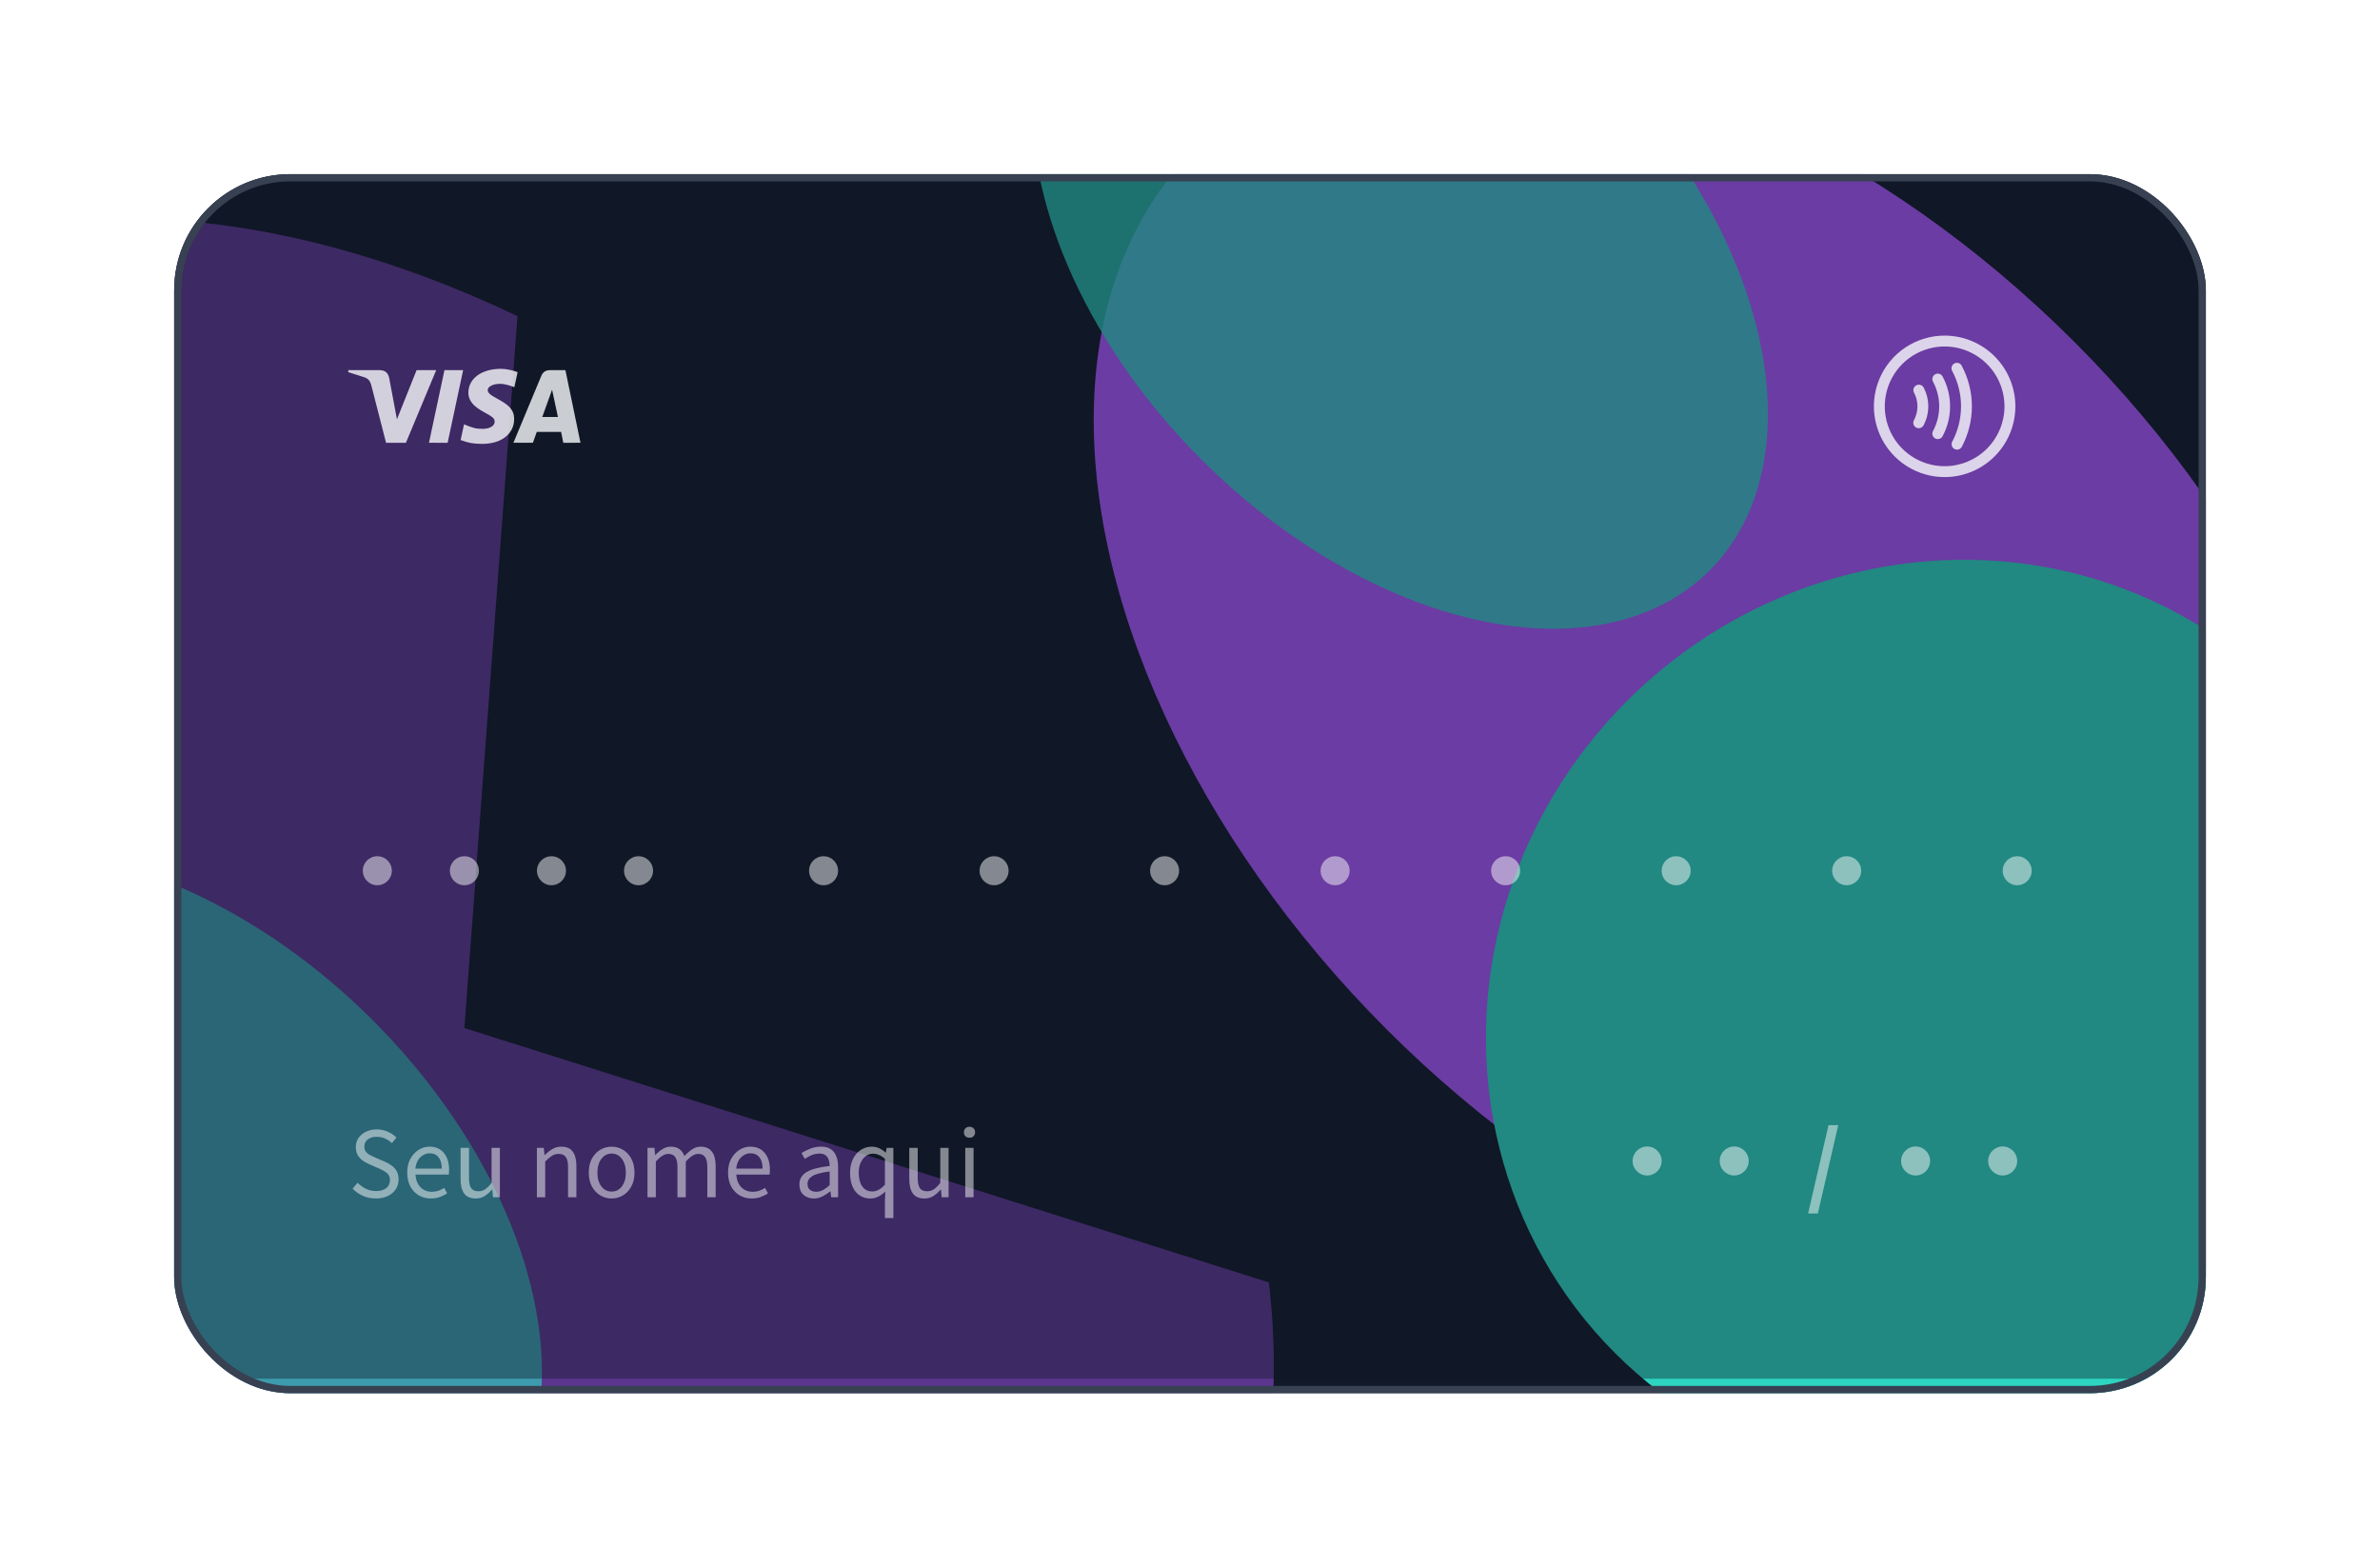<svg width="328" height="216" viewBox="0 0 328 216" fill="none" xmlns="http://www.w3.org/2000/svg">
<g filter="url(#filter0_d_202_174)">
<g clip-path="url(#clip0_202_174)">
<rect x="24" y="20" width="280" height="168" rx="16" fill="#111827"/>
<ellipse cx="238.501" cy="90.501" rx="67.008" ry="104.486" transform="rotate(-45 238.501 90.501)" fill="#A855F7"/>
<path opacity="0.5" d="M71.314 39.568C48.462 28.671 25.702 24.237 6.125 26.868C-13.453 29.5 -28.899 39.069 -38.117 54.276C-47.335 69.484 -49.877 89.593 -45.398 111.872C-40.92 134.152 -29.638 157.522 -13.084 178.81C3.47 200.097 24.493 218.27 47.131 230.861C69.768 243.452 92.923 249.85 113.451 249.187C133.979 248.524 150.884 240.832 161.873 227.155C172.861 213.478 177.399 194.479 174.87 172.739L64 137.682L71.314 39.568Z" fill="#A855F7"/>
<ellipse cx="192.96" cy="31.96" rx="38.725" ry="60.326" transform="rotate(-45 192.96 31.96)" fill="#2DD4BF" fill-opacity="0.8"/>
<ellipse cx="24" cy="164" rx="38.725" ry="60.326" transform="rotate(-45 24 164)" fill="#2DD4BF" fill-opacity="0.64"/>
<ellipse cx="268.36" cy="136.723" rx="64.726" ry="62.407" transform="rotate(-45 268.36 136.723)" fill="#2DD4BF"/>
<g filter="url(#filter1_b_202_174)">
<rect x="24.5" y="18" width="280" height="168" fill="#111827" fill-opacity="0.4"/>
</g>
<circle opacity="0.5" cx="52" cy="116" r="2" fill="#F9FAFB"/>
<circle opacity="0.5" cx="64" cy="116" r="2" fill="#F9FAFB"/>
<circle opacity="0.5" cx="76" cy="116" r="2" fill="#F9FAFB"/>
<circle opacity="0.5" cx="88" cy="116" r="2" fill="#F9FAFB"/>
<circle opacity="0.5" cx="113.5" cy="116" r="2" fill="#F9FAFB"/>
<circle opacity="0.5" cx="137" cy="116" r="2" fill="#F9FAFB"/>
<circle opacity="0.5" cx="160.5" cy="116" r="2" fill="#F9FAFB"/>
<circle opacity="0.5" cx="184" cy="116" r="2" fill="#F9FAFB"/>
<circle opacity="0.5" cx="207.5" cy="116" r="2" fill="#F9FAFB"/>
<circle opacity="0.5" cx="231" cy="116" r="2" fill="#F9FAFB"/>
<circle opacity="0.5" cx="254.5" cy="116" r="2" fill="#F9FAFB"/>
<circle opacity="0.5" cx="278" cy="116" r="2" fill="#F9FAFB"/>
<path opacity="0.5" d="M51.808 161.168C51.164 161.168 50.567 161.047 50.016 160.804C49.465 160.552 48.989 160.221 48.588 159.81L49.288 158.998C49.615 159.343 49.997 159.623 50.436 159.838C50.884 160.043 51.346 160.146 51.822 160.146C52.429 160.146 52.9 160.011 53.236 159.74C53.572 159.46 53.74 159.096 53.74 158.648C53.74 158.331 53.67 158.079 53.53 157.892C53.399 157.705 53.217 157.547 52.984 157.416C52.76 157.285 52.503 157.155 52.214 157.024L50.898 156.45C50.609 156.329 50.319 156.17 50.03 155.974C49.75 155.778 49.512 155.526 49.316 155.218C49.129 154.91 49.036 154.532 49.036 154.084C49.036 153.617 49.157 153.202 49.4 152.838C49.652 152.465 49.997 152.175 50.436 151.97C50.875 151.755 51.369 151.648 51.92 151.648C52.471 151.648 52.979 151.755 53.446 151.97C53.913 152.175 54.309 152.446 54.636 152.782L54.006 153.538C53.726 153.267 53.413 153.057 53.068 152.908C52.732 152.749 52.349 152.67 51.92 152.67C51.407 152.67 50.991 152.791 50.674 153.034C50.366 153.277 50.212 153.603 50.212 154.014C50.212 154.303 50.287 154.546 50.436 154.742C50.595 154.929 50.791 155.083 51.024 155.204C51.257 155.325 51.495 155.437 51.738 155.54L53.04 156.1C53.395 156.249 53.712 156.431 53.992 156.646C54.281 156.851 54.51 157.108 54.678 157.416C54.846 157.715 54.93 158.093 54.93 158.55C54.93 159.035 54.804 159.479 54.552 159.88C54.3 160.272 53.941 160.585 53.474 160.818C53.007 161.051 52.452 161.168 51.808 161.168ZM59.385 161.168C58.778 161.168 58.227 161.028 57.733 160.748C57.238 160.459 56.846 160.048 56.556 159.516C56.267 158.984 56.123 158.349 56.123 157.612C56.123 156.865 56.267 156.226 56.556 155.694C56.855 155.162 57.238 154.751 57.705 154.462C58.171 154.173 58.661 154.028 59.175 154.028C60.042 154.028 60.71 154.317 61.176 154.896C61.653 155.475 61.891 156.249 61.891 157.22C61.891 157.341 61.886 157.463 61.877 157.584C61.877 157.696 61.867 157.794 61.849 157.878H57.257C57.303 158.597 57.527 159.171 57.928 159.6C58.339 160.029 58.871 160.244 59.525 160.244C59.851 160.244 60.15 160.197 60.42 160.104C60.7 160.001 60.967 159.871 61.218 159.712L61.624 160.468C61.335 160.655 61.004 160.818 60.63 160.958C60.267 161.098 59.851 161.168 59.385 161.168ZM57.242 157.052H60.883C60.883 156.361 60.733 155.839 60.434 155.484C60.145 155.12 59.734 154.938 59.203 154.938C58.727 154.938 58.297 155.125 57.914 155.498C57.541 155.862 57.317 156.38 57.242 157.052ZM65.56 161.168C64.841 161.168 64.314 160.944 63.978 160.496C63.642 160.039 63.474 159.376 63.474 158.508V154.196H64.636V158.354C64.636 158.989 64.734 159.451 64.93 159.74C65.135 160.029 65.462 160.174 65.91 160.174C66.264 160.174 66.577 160.085 66.848 159.908C67.128 159.721 67.427 159.427 67.744 159.026V154.196H68.892V161H67.94L67.842 159.936H67.8C67.483 160.309 67.147 160.608 66.792 160.832C66.437 161.056 66.026 161.168 65.56 161.168ZM73.99 161V154.196H74.942L75.04 155.176H75.082C75.409 154.849 75.754 154.579 76.118 154.364C76.482 154.14 76.897 154.028 77.364 154.028C78.082 154.028 78.605 154.257 78.932 154.714C79.268 155.162 79.436 155.82 79.436 156.688V161H78.288V156.842C78.288 156.207 78.185 155.745 77.98 155.456C77.775 155.167 77.448 155.022 77 155.022C76.654 155.022 76.342 155.111 76.062 155.288C75.791 155.465 75.483 155.727 75.138 156.072V161H73.99ZM84.292 161.168C83.741 161.168 83.223 161.028 82.738 160.748C82.262 160.468 81.875 160.062 81.576 159.53C81.287 158.998 81.142 158.359 81.142 157.612C81.142 156.847 81.287 156.198 81.576 155.666C81.875 155.134 82.262 154.728 82.738 154.448C83.223 154.168 83.741 154.028 84.292 154.028C84.852 154.028 85.37 154.168 85.846 154.448C86.322 154.728 86.705 155.134 86.994 155.666C87.293 156.198 87.442 156.847 87.442 157.612C87.442 158.359 87.293 158.998 86.994 159.53C86.705 160.062 86.322 160.468 85.846 160.748C85.37 161.028 84.852 161.168 84.292 161.168ZM84.292 160.216C84.88 160.216 85.351 159.978 85.706 159.502C86.07 159.017 86.252 158.387 86.252 157.612C86.252 156.828 86.07 156.193 85.706 155.708C85.351 155.223 84.88 154.98 84.292 154.98C83.713 154.98 83.242 155.223 82.878 155.708C82.514 156.193 82.332 156.828 82.332 157.612C82.332 158.387 82.514 159.017 82.878 159.502C83.242 159.978 83.713 160.216 84.292 160.216ZM89.234 161V154.196H90.186L90.284 155.176H90.326C90.625 154.849 90.951 154.579 91.306 154.364C91.661 154.14 92.039 154.028 92.44 154.028C92.963 154.028 93.369 154.145 93.658 154.378C93.957 154.602 94.176 154.919 94.316 155.33C94.671 154.947 95.03 154.635 95.394 154.392C95.758 154.149 96.145 154.028 96.556 154.028C97.256 154.028 97.774 154.257 98.11 154.714C98.455 155.162 98.628 155.82 98.628 156.688V161H97.48V156.842C97.48 156.207 97.377 155.745 97.172 155.456C96.967 155.167 96.649 155.022 96.22 155.022C95.716 155.022 95.147 155.372 94.512 156.072V161H93.364V156.842C93.364 156.207 93.261 155.745 93.056 155.456C92.851 155.167 92.529 155.022 92.09 155.022C91.586 155.022 91.017 155.372 90.382 156.072V161H89.234ZM103.599 161.168C102.993 161.168 102.442 161.028 101.947 160.748C101.453 160.459 101.061 160.048 100.771 159.516C100.482 158.984 100.337 158.349 100.337 157.612C100.337 156.865 100.482 156.226 100.771 155.694C101.07 155.162 101.453 154.751 101.919 154.462C102.386 154.173 102.876 154.028 103.389 154.028C104.257 154.028 104.925 154.317 105.391 154.896C105.867 155.475 106.105 156.249 106.105 157.22C106.105 157.341 106.101 157.463 106.091 157.584C106.091 157.696 106.082 157.794 106.063 157.878H101.471C101.518 158.597 101.742 159.171 102.143 159.6C102.554 160.029 103.086 160.244 103.739 160.244C104.066 160.244 104.365 160.197 104.635 160.104C104.915 160.001 105.181 159.871 105.433 159.712L105.839 160.468C105.55 160.655 105.219 160.818 104.845 160.958C104.481 161.098 104.066 161.168 103.599 161.168ZM101.457 157.052H105.097C105.097 156.361 104.948 155.839 104.649 155.484C104.36 155.12 103.949 154.938 103.417 154.938C102.941 154.938 102.512 155.125 102.129 155.498C101.756 155.862 101.532 156.38 101.457 157.052ZM112.157 161.168C111.588 161.168 111.112 161 110.729 160.664C110.356 160.319 110.169 159.843 110.169 159.236C110.169 158.489 110.501 157.92 111.163 157.528C111.835 157.127 112.895 156.847 114.341 156.688C114.341 156.399 114.299 156.123 114.215 155.862C114.141 155.601 114.001 155.391 113.795 155.232C113.599 155.064 113.315 154.98 112.941 154.98C112.549 154.98 112.181 155.055 111.835 155.204C111.49 155.353 111.182 155.521 110.911 155.708L110.463 154.91C110.781 154.705 111.168 154.509 111.625 154.322C112.092 154.126 112.596 154.028 113.137 154.028C113.968 154.028 114.57 154.285 114.943 154.798C115.317 155.302 115.503 155.979 115.503 156.828V161H114.551L114.453 160.188H114.411C114.094 160.449 113.744 160.678 113.361 160.874C112.988 161.07 112.587 161.168 112.157 161.168ZM112.493 160.244C112.82 160.244 113.128 160.165 113.417 160.006C113.707 159.847 114.015 159.623 114.341 159.334V157.444C113.212 157.584 112.419 157.794 111.961 158.074C111.513 158.354 111.289 158.713 111.289 159.152C111.289 159.535 111.406 159.815 111.639 159.992C111.873 160.16 112.157 160.244 112.493 160.244ZM121.956 163.87V161.448L122.012 160.216C121.741 160.477 121.429 160.701 121.074 160.888C120.729 161.075 120.36 161.168 119.968 161.168C119.119 161.168 118.437 160.86 117.924 160.244C117.411 159.619 117.154 158.741 117.154 157.612C117.154 156.875 117.289 156.24 117.56 155.708C117.84 155.167 118.204 154.751 118.652 154.462C119.109 154.173 119.595 154.028 120.108 154.028C120.5 154.028 120.845 154.098 121.144 154.238C121.443 154.369 121.746 154.569 122.054 154.84H122.082L122.194 154.196H123.118V163.87H121.956ZM120.22 160.202C120.817 160.202 121.396 159.889 121.956 159.264V155.708C121.667 155.447 121.387 155.265 121.116 155.162C120.855 155.05 120.584 154.994 120.304 154.994C119.94 154.994 119.609 155.106 119.31 155.33C119.021 155.545 118.787 155.848 118.61 156.24C118.433 156.623 118.344 157.075 118.344 157.598C118.344 158.41 118.507 159.049 118.834 159.516C119.161 159.973 119.623 160.202 120.22 160.202ZM127.398 161.168C126.679 161.168 126.152 160.944 125.816 160.496C125.48 160.039 125.312 159.376 125.312 158.508V154.196H126.474V158.354C126.474 158.989 126.572 159.451 126.768 159.74C126.973 160.029 127.3 160.174 127.748 160.174C128.102 160.174 128.415 160.085 128.686 159.908C128.966 159.721 129.264 159.427 129.582 159.026V154.196H130.73V161H129.778L129.68 159.936H129.638C129.32 160.309 128.984 160.608 128.63 160.832C128.275 161.056 127.864 161.168 127.398 161.168ZM133.025 161V154.196H134.173V161H133.025ZM133.613 152.796C133.389 152.796 133.202 152.731 133.053 152.6C132.913 152.46 132.843 152.273 132.843 152.04C132.843 151.816 132.913 151.634 133.053 151.494C133.202 151.354 133.389 151.284 133.613 151.284C133.837 151.284 134.019 151.354 134.159 151.494C134.308 151.634 134.383 151.816 134.383 152.04C134.383 152.273 134.308 152.46 134.159 152.6C134.019 152.731 133.837 152.796 133.613 152.796Z" fill="#F9FAFB"/>
<circle opacity="0.5" cx="227" cy="156" r="2" fill="#F9FAFB"/>
<circle opacity="0.5" cx="239" cy="156" r="2" fill="#F9FAFB"/>
<path opacity="0.5" d="M249.182 163.24L251.996 151.06H253.34L250.526 163.24H249.182Z" fill="#F9FAFB"/>
<circle opacity="0.5" cx="264" cy="156" r="2" fill="#F9FAFB"/>
<circle opacity="0.5" cx="276" cy="156" r="2" fill="#F9FAFB"/>
<g opacity="0.8" clip-path="url(#clip1_202_174)">
<path d="M77.629 57.024L77.329 55.524H73.977L73.444 57.013L70.757 57.019C72.036 53.943 73.318 50.868 74.603 47.795C74.821 47.273 75.209 47.008 75.781 47.011C76.219 47.015 76.932 47.015 77.923 47.012L80 57.02L77.629 57.024ZM74.732 53.469H76.892L76.085 49.709L74.732 53.469ZM57.413 47.009L60.115 47.012L55.939 57.025L53.204 57.023C52.516 54.378 51.837 51.731 51.167 49.081C51.033 48.553 50.769 48.184 50.261 48.009C49.511 47.758 48.757 47.517 48 47.287L48 47.013H52.316C53.063 47.013 53.499 47.375 53.639 48.116C53.78 48.859 54.135 50.749 54.705 53.788L57.413 47.009ZM63.827 47.012L61.691 57.023L59.12 57.02L61.253 47.009L63.827 47.012ZM69.04 46.827C69.809 46.827 70.779 47.067 71.336 47.287L70.885 49.363C70.381 49.16 69.552 48.887 68.855 48.896C67.841 48.913 67.215 49.339 67.215 49.747C67.215 50.411 68.303 50.745 69.423 51.471C70.701 52.297 70.869 53.04 70.853 53.847C70.836 55.521 69.423 57.173 66.441 57.173C65.081 57.153 64.591 57.039 63.481 56.645L63.951 54.479C65.08 54.952 65.559 55.103 66.524 55.103C67.408 55.103 68.167 54.745 68.173 54.123C68.179 53.68 67.907 53.46 66.915 52.913C65.923 52.365 64.531 51.607 64.549 50.084C64.572 48.135 66.419 46.827 69.041 46.827H69.04Z" fill="#F9FAFB"/>
</g>
<g opacity="0.8">
<path d="M268 42.25C266.072 42.25 264.187 42.822 262.583 43.893C260.98 44.965 259.73 46.487 258.992 48.269C258.254 50.05 258.061 52.011 258.437 53.902C258.814 55.793 259.742 57.531 261.106 58.894C262.469 60.258 264.207 61.187 266.098 61.563C267.989 61.939 269.95 61.746 271.731 61.008C273.513 60.27 275.035 59.02 276.107 57.417C277.178 55.813 277.75 53.928 277.75 52C277.747 49.415 276.719 46.937 274.891 45.109C273.063 43.281 270.585 42.253 268 42.25ZM268 60.25C266.368 60.25 264.773 59.766 263.417 58.86C262.06 57.953 261.002 56.665 260.378 55.157C259.754 53.65 259.59 51.991 259.909 50.391C260.227 48.79 261.013 47.32 262.166 46.166C263.32 45.013 264.79 44.227 266.391 43.908C267.991 43.59 269.65 43.754 271.157 44.378C272.665 45.002 273.953 46.06 274.86 47.416C275.766 48.773 276.25 50.368 276.25 52C276.248 54.187 275.378 56.284 273.831 57.831C272.284 59.377 270.187 60.248 268 60.25ZM265.1 49.399C265.524 50.201 265.746 51.093 265.746 52C265.746 52.907 265.524 53.799 265.1 54.601C265.055 54.69 264.993 54.769 264.917 54.834C264.842 54.899 264.754 54.948 264.658 54.978C264.563 55.008 264.463 55.02 264.364 55.011C264.264 55.002 264.168 54.973 264.08 54.927C263.991 54.88 263.913 54.816 263.85 54.739C263.787 54.662 263.74 54.573 263.711 54.477C263.683 54.381 263.674 54.281 263.685 54.182C263.696 54.083 263.726 53.987 263.775 53.899C264.089 53.316 264.253 52.663 264.253 52C264.253 51.337 264.089 50.684 263.775 50.101C263.687 49.925 263.671 49.722 263.73 49.535C263.79 49.349 263.921 49.193 264.094 49.101C264.268 49.009 264.47 48.989 264.658 49.045C264.846 49.1 265.005 49.228 265.1 49.399ZM270.35 46.399C271.273 48.123 271.755 50.048 271.755 52.003C271.755 53.958 271.273 55.883 270.35 57.606C270.25 57.77 270.092 57.89 269.906 57.94C269.721 57.99 269.523 57.968 269.354 57.877C269.185 57.786 269.058 57.633 268.997 57.451C268.937 57.269 268.949 57.07 269.031 56.897C269.838 55.391 270.26 53.709 270.26 52C270.26 50.291 269.838 48.609 269.031 47.103C268.938 46.928 268.917 46.722 268.975 46.532C269.033 46.342 269.164 46.182 269.34 46.088C269.515 45.994 269.721 45.974 269.911 46.032C270.102 46.09 270.261 46.221 270.355 46.397L270.35 46.399ZM267.725 47.899C268.399 49.162 268.751 50.571 268.751 52.002C268.751 53.433 268.399 54.842 267.725 56.104C267.68 56.193 267.618 56.272 267.541 56.336C267.465 56.4 267.377 56.449 267.282 56.479C267.187 56.509 267.087 56.519 266.988 56.51C266.889 56.501 266.793 56.472 266.705 56.425C266.617 56.378 266.539 56.315 266.476 56.237C266.413 56.16 266.366 56.071 266.338 55.976C266.31 55.88 266.301 55.78 266.312 55.681C266.323 55.582 266.353 55.486 266.402 55.399C266.959 54.354 267.251 53.187 267.251 52.002C267.251 50.817 266.959 49.65 266.402 48.604C266.353 48.517 266.323 48.422 266.312 48.322C266.301 48.224 266.31 48.123 266.338 48.028C266.366 47.932 266.413 47.843 266.476 47.766C266.539 47.689 266.617 47.625 266.705 47.579C266.793 47.532 266.889 47.503 266.988 47.494C267.087 47.484 267.187 47.495 267.282 47.525C267.377 47.555 267.465 47.603 267.541 47.668C267.618 47.732 267.68 47.811 267.725 47.899Z" fill="#F9FAFB"/>
</g>
</g>
<rect x="24.5" y="20.5" width="279" height="167" rx="15.5" stroke="#374151"/>
</g>
<defs>
<filter id="filter0_d_202_174" x="0" y="0" width="328" height="216" filterUnits="userSpaceOnUse" color-interpolation-filters="sRGB">
<feFlood flood-opacity="0" result="BackgroundImageFix"/>
<feColorMatrix in="SourceAlpha" type="matrix" values="0 0 0 0 0 0 0 0 0 0 0 0 0 0 0 0 0 0 127 0" result="hardAlpha"/>
<feOffset dy="4"/>
<feGaussianBlur stdDeviation="12"/>
<feComposite in2="hardAlpha" operator="out"/>
<feColorMatrix type="matrix" values="0 0 0 0 0 0 0 0 0 0 0 0 0 0 0 0 0 0 0.25 0"/>
<feBlend mode="normal" in2="BackgroundImageFix" result="effect1_dropShadow_202_174"/>
<feBlend mode="normal" in="SourceGraphic" in2="effect1_dropShadow_202_174" result="shape"/>
</filter>
<filter id="filter1_b_202_174" x="-23.5" y="-30" width="376" height="264" filterUnits="userSpaceOnUse" color-interpolation-filters="sRGB">
<feFlood flood-opacity="0" result="BackgroundImageFix"/>
<feGaussianBlur in="BackgroundImageFix" stdDeviation="24"/>
<feComposite in2="SourceAlpha" operator="in" result="effect1_backgroundBlur_202_174"/>
<feBlend mode="normal" in="SourceGraphic" in2="effect1_backgroundBlur_202_174" result="shape"/>
</filter>
<clipPath id="clip0_202_174">
<rect x="24" y="20" width="280" height="168" rx="16" fill="white"/>
</clipPath>
<clipPath id="clip1_202_174">
<rect width="32" height="32" fill="white" transform="translate(48 36)"/>
</clipPath>
</defs>
</svg>

